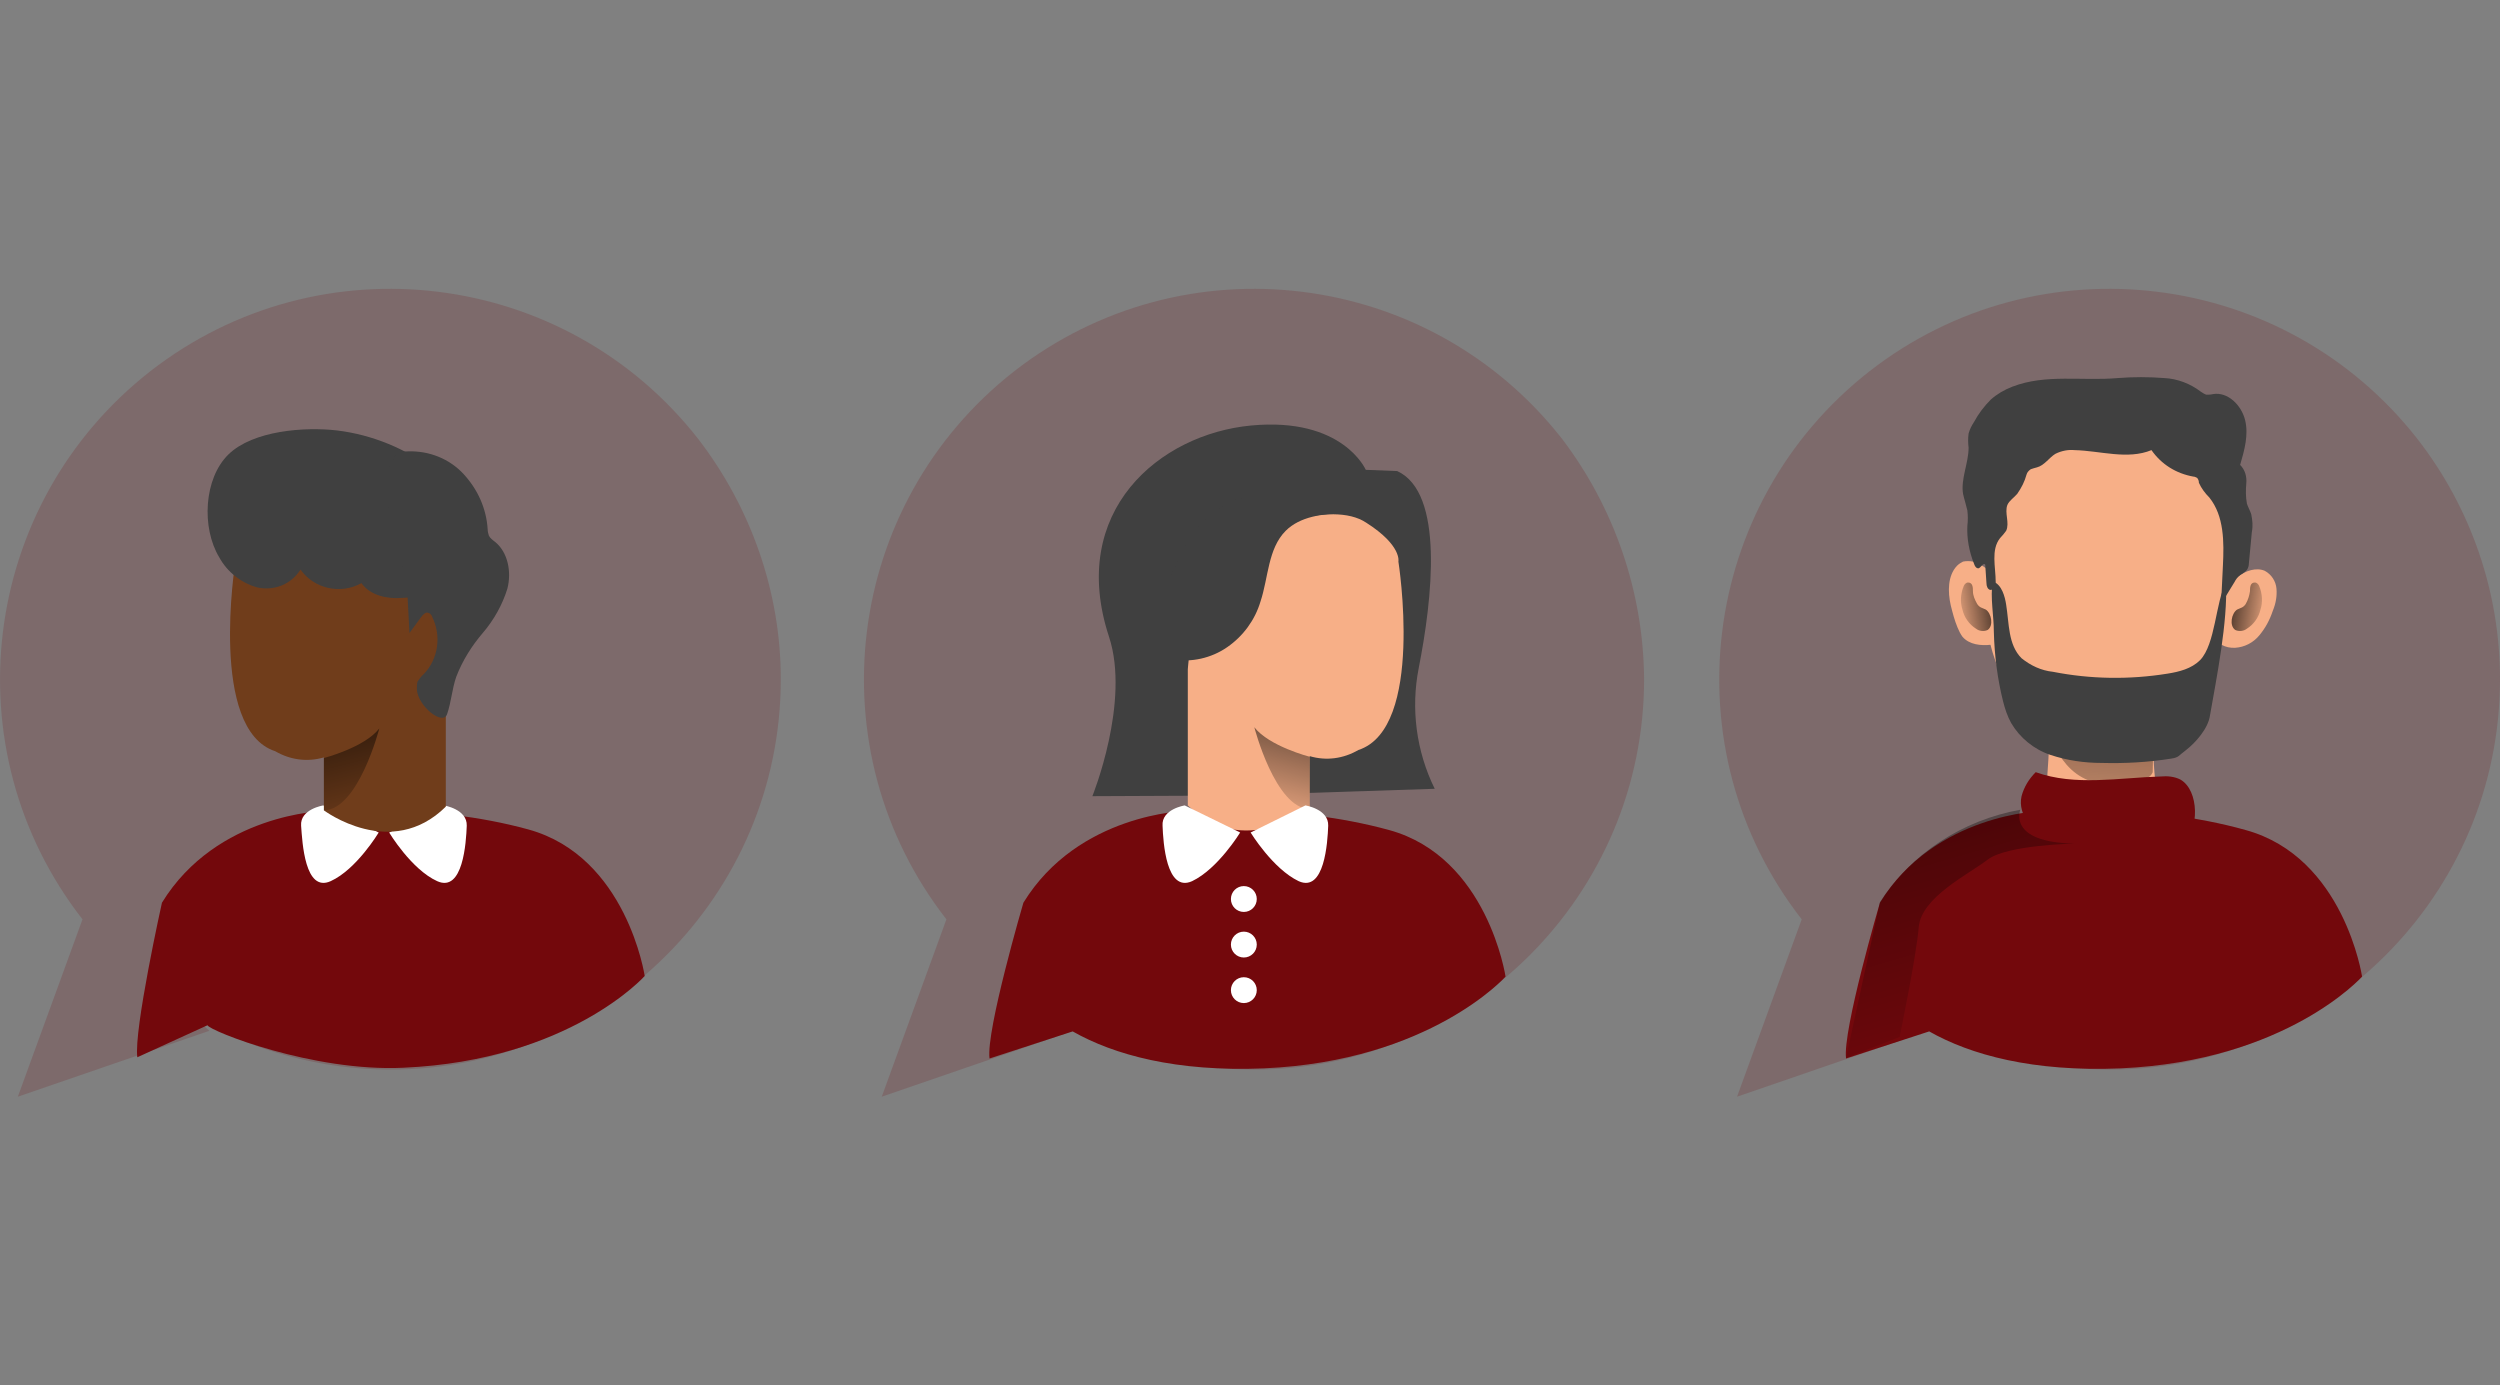 <?xml version="1.0" encoding="utf-8"?>
<!-- Generator: Adobe Illustrator 25.2.3, SVG Export Plug-In . SVG Version: 6.00 Build 0)  -->
<svg version="1.1" id="Layer_1" xmlns="http://www.w3.org/2000/svg" xmlns:xlink="http://www.w3.org/1999/xlink" x="0px" y="0px"
	 viewBox="0 0 406 225" style="enable-background:new 0 0 406 225;" xml:space="preserve">
<rect x="0" y="0" width="406" height="225" fill="#808080" stroke="none"/>
<style type="text/css">
	.st0{opacity:0.18;fill:#73080C;enable-background:new    ;}
	.st1{fill:#73080C;}
	.st2{fill:#FFFFFF;}
	.st3{fill:#703D1B;}
	.st4{fill:#404040;}
	.st5{fill:url(#SVGID_1_);}
	.st6{fill:#F7AF87;}
	.st7{fill:url(#SVGID_2_);}
	.st8{fill:url(#SVGID_3_);}
	.st9{fill:url(#SVGID_4_);}
	.st10{fill:url(#SVGID_5_);}
	.st11{fill:url(#SVGID_6_);}
</style>
<path class="st0" d="M126.8,110.3c0,35-28.4,63.4-63.4,63.4c-11.2,0-22.3-3-32-8.6l2.6,2.3L2.9,178.1l10.5-28.8
	c-21.5-27.6-16.6-67.4,11-89c27.6-21.5,67.4-16.6,89,11C122,82.5,126.8,96.2,126.8,110.3z"/>
<path class="st1" d="M52.6,131.7c0,0-17.4,0.4-26.3,14.9c0,0-4.6,20.7-4,25.1l11.4-5.2c0.3,0.9,17.1,7.6,31.8,6.9
	c27-1.2,39.2-14.9,39.2-14.9s-2.9-19.4-18.9-23.8S52.6,131.7,52.6,131.7z"/>
<path class="st2" d="M52.5,130.8c0,0-3.8,0.6-3.6,3.3s0.6,10.9,4.8,9s7.8-7.9,7.8-7.9L52.5,130.8z"/>
<path class="st2" d="M72.1,130.8c0,0,3.8,0.6,3.7,3.3c-0.1,2.7-0.6,10.9-4.8,9s-7.8-7.9-7.8-7.9L72.1,130.8z"/>
<path class="st3" d="M38.2,91.4c0,0-4.3,27.1,6.5,30.6c2.4,1.4,5.2,1.8,7.9,1v8.6c0,0,10.9,8.2,19.8-0.6v-22.1c0,0-1-13.5-3.7-12.1
	c-0.6,0.3-6.1-0.2-7-10.1c0,0-12.5-5.6-18.3-1.7C37.6,88.9,38.2,91.4,38.2,91.4z"/>
<path class="st4" d="M35.6,90.5c1.3,2.4,3.6,4.2,6.2,4.9c2.7,0.6,5.5-0.5,7-2.9c2.2,3.1,6.5,4.1,9.9,2.2c1.4,2,4.2,2.6,6.6,2.4
	c3.1-0.1,6.1-1.4,8.5-3.5c2.3-2.2,3.4-5.3,3-8.5c-0.5-3.6-3.3-6.6-6.2-8.7c-4.6-3.5-10.1-5.8-15.9-6.5c-5.2-0.6-13.6,0-17.6,3.9
	S32.7,85.7,35.6,90.5z"/>
<linearGradient id="SVGID_1_" gradientUnits="userSpaceOnUse" x1="63.037" y1="925.363" x2="55.587" y2="895.323" gradientTransform="matrix(1.011 0 0 1.011 -4.278 -801.013)">
	<stop  offset="0" style="stop-color:#000000;stop-opacity:0"/>
	<stop  offset="0.99" style="stop-color:#000000"/>
</linearGradient>
<path class="st5" d="M52.6,123.1c0,0,6.6-1.7,9-4.8c0,0-3.4,13.2-9,13.3V123.1z"/>
<path class="st4" d="M66,93.4l0.5,9.4l1.9-2.6c0.3-0.4,0.7-0.8,1.1-0.7s0.6,0.4,0.7,0.7c1.5,3.1,1,6.8-1.4,9.3
	c-0.4,0.3-0.7,0.8-1,1.2c-0.1,0.4-0.1,0.8-0.1,1.3c0.2,2.7,4.2,5.9,4.9,4c0.7-2,0.8-4.1,1.5-6.1c1-2.6,2.5-5,4.3-7.1s3.2-4.6,4-7.2
	c0.7-2.7,0.1-5.9-2-7.6c-0.4-0.3-0.8-0.6-1-1c-0.1-0.3-0.2-0.7-0.2-1c-0.2-3.4-1.6-6.5-3.9-9s-5.6-3.8-9-3.7c-0.6,0-1.1,0.1-1.6,0.4
	c-0.9,0.7-1.6,1.7-1.7,2.8c-1.1,5.1,1.3,10.1,2.1,15.2"/>
<path class="st0" d="M267,110.3c0,35-28.4,63.4-63.4,63.4c-11.2,0-22.2-3-31.9-8.6l2.6,2.3l-31.1,10.7l10.5-28.8
	c-21.5-27.6-16.6-67.4,11-89c27.6-21.5,67.4-16.6,89,11C262.2,82.5,266.9,96.2,267,110.3L267,110.3z"/>
<path class="st1" d="M192.5,131.7c0,0-17.4,0.4-26.3,14.9c0,0-6.1,20.8-5.5,25.3l13.5-4.4c6.7,3.8,16.8,6.6,31.1,6
	c27-1.2,39.2-14.9,39.2-14.9s-2.9-19.4-18.9-23.8S192.5,131.7,192.5,131.7z"/>
<path class="st4" d="M230.4,108.5c2.2-11.2,4.2-28.5-3.5-32l-5.1-0.2c0,0-3.7-8.6-18.6-7.2c-14.9,1.4-29.8,13.9-23.1,34.3
	c3.5,10.6-2.7,25.9-2.7,25.9l21.9-0.1l33.7-1.1l0,0C230,122,229.1,115.1,230.4,108.5z"/>
<path class="st6" d="M227.1,91.2c0,0,4.3,27.1-6.5,30.6c-2.4,1.4-5.2,1.8-7.9,1v8.6c0,0-10.9,8.2-19.8-0.6v-22.1c0,0,1-13.5,3.7-12
	c0.6,0.3,6.1-0.2,7-10.1c0,0,12.5-5.6,18.3-1.7C227.7,88.6,227.1,91.2,227.1,91.2z"/>
<linearGradient id="SVGID_2_" gradientUnits="userSpaceOnUse" x1="-2649.91" y1="925.154" x2="-2657.36" y2="895.114" gradientTransform="matrix(-1.011 0 0 1.011 -2472.95 -801.013)">
	<stop  offset="0" style="stop-color:#000000;stop-opacity:0"/>
	<stop  offset="0.99" style="stop-color:#000000"/>
</linearGradient>
<path class="st7" d="M212.7,122.9c0,0-6.6-1.7-9-4.8c0,0,3.4,13.2,9,13.3V122.9z"/>
<path class="st4" d="M218.1,83.4c-3.3,0-7,0.5-9.3,2.8c-2.9,2.9-2.8,7.6-4.1,11.5c-0.9,3-2.8,5.6-5.4,7.4c-2.6,1.8-5.8,2.5-8.9,2
	c-0.6-0.1-1.2-0.4-1.6-0.9c-0.2-0.5-0.3-1-0.2-1.5c0.3-5.6,1-11.3,3.8-16.1c1.6-2.6,3.8-4.8,6.4-6.4c1.5-1,3.3-1.6,5.1-1.9
	c3.5-0.4,7,1.2,10.2,2.7"/>
<path class="st2" d="M192.4,130.8c0,0-3.8,0.6-3.6,3.3c0.1,2.7,0.6,10.9,4.8,9c4.2-2,7.8-7.9,7.8-7.9L192.4,130.8z"/>
<path class="st2" d="M212,130.8c0,0,3.8,0.6,3.7,3.3s-0.6,10.9-4.8,9c-4.2-2-7.8-7.9-7.8-7.9L212,130.8z"/>
<circle class="st2" cx="202" cy="146" r="2.1"/>
<circle class="st2" cx="202" cy="153.4" r="2.1"/>
<circle class="st2" cx="202" cy="160.8" r="2.1"/>
<path class="st0" d="M406,110.3c0,35-28.4,63.4-63.4,63.4c-11.2,0-22.3-3-32-8.6l2.6,2.3l-31.1,10.7l10.5-28.8
	c-21.5-27.6-16.6-67.4,11-89c27.6-21.5,67.4-16.6,89,11C401.3,82.5,406,96.2,406,110.3L406,110.3z"/>
<path class="st1" d="M331.6,131.7c0,0-17.4,0.4-26.3,14.9c0,0-6.1,20.8-5.5,25.3l13.5-4.4c6.7,3.8,16.8,6.6,31.1,6
	c27-1.2,39.2-14.9,39.2-14.9s-2.9-19.4-18.9-23.8C348.7,130.3,331.6,131.7,331.6,131.7z"/>
<path class="st6" d="M332.9,116.8c0,0-0.2,12.3-1.3,14.8c-1.1,2.5,8.6,10.2,18.4,3.2l0.7-3.1c0,0-1.7-8.6-0.7-16
	C351.1,108.3,332.9,116.8,332.9,116.8z"/>
<linearGradient id="SVGID_3_" gradientUnits="userSpaceOnUse" x1="340.175" y1="935.9" x2="344.495" y2="870.78" gradientTransform="matrix(1.011 0 0 1.011 -4.278 -801.013)">
	<stop  offset="0" style="stop-color:#000000;stop-opacity:0"/>
	<stop  offset="0.99" style="stop-color:#000000"/>
</linearGradient>
<path class="st8" d="M332.7,118.4c0,0,1.7,8.3,9,8.9c7.3,0.6,7.9-1.9,7.9-1.9l0.2-10.6L332.7,118.4z"/>
<path class="st6" d="M321.8,91.8c-0.9-0.6-1.9-0.8-3-0.6c-0.4,0.2-0.7,0.4-1,0.7c-1.5,1.6-1.5,4.2-1,6.4c0.3,1.2,0.6,2.4,1.1,3.6
	c0.2,0.5,0.5,1.1,0.8,1.5c1.1,1.3,3,1.5,4.7,1.3c1,0,2-0.5,2.6-1.3c0.2-0.3,0.2-0.7,0.3-1.1C326.7,97.9,325.6,94.1,321.8,91.8z"/>
<path class="st6" d="M363.5,93.6c1.2-0.9,2.9-1.5,4.3-0.9c1.1,0.6,1.8,1.7,1.9,2.9s-0.1,2.4-0.6,3.6c-0.5,1.5-1.2,2.8-2.2,4
	s-2.4,1.9-3.9,2c-1.6,0.1-3-0.7-3.8-2c-0.4-0.9-0.5-1.8-0.5-2.8c-0.1-0.7,0-1.5,0.3-2.2C359.5,96.6,362.3,94.5,363.5,93.6z"/>
<path class="st6" d="M362.2,97.7c-1.6,13.2-8.9,24.1-19.9,24.1s-19.9-10.8-19.9-24.1s7.1-28.3,18.1-28.3S365.5,70.7,362.2,97.7z"/>
<path class="st4" d="M322.4,91.7l0.2,3c0,0.5,0.2,1,0.6,1.1c0.5,0.1,0.9-0.7,0.9-1.3c0-2.4-0.8-5.2,0.7-7.1c0.4-0.4,0.7-0.8,1-1.2
	c0.6-1.3-0.3-2.9,0.2-4.2c0.3-0.7,1.1-1.2,1.6-1.8c0.7-1,1.2-2,1.5-3.1c0.1-0.4,0.4-0.7,0.7-0.9c0.3-0.1,0.6-0.2,1-0.3
	c1.2-0.3,2-1.6,3-2.2c1-0.5,2.1-0.7,3.1-0.6c4.2,0.1,8.6,1.6,12.5,0c1.6,2.3,4,3.8,6.8,4.3c0.2,0,0.4,0.1,0.6,0.2
	c0.2,0.2,0.3,0.5,0.3,0.8c0.4,0.9,1,1.7,1.7,2.4c2.4,3,2.4,7.2,2.2,11.1l-0.3,6.2l2.2-3.6c0.2-0.4,0.5-0.8,0.9-1.1s0.9-0.5,1.2-1
	c0.1-0.2,0.2-0.5,0.2-0.7l0.5-5.3c0.2-1,0.1-1.9-0.1-2.9c-0.2-0.6-0.5-1.1-0.7-1.7c-0.2-1.1-0.2-2.2-0.1-3.3c0.1-1.1-0.2-2.2-1-3
	c0.7-2.4,1.4-4.9,0.8-7.3s-2.8-4.6-5.2-4.2c-0.4,0.1-0.8,0.1-1.1,0.1c-0.3-0.1-0.6-0.3-0.9-0.5c-1.7-1.3-3.8-2.1-5.9-2.2
	c-2.5-0.2-5.1-0.2-7.6,0c-5.7,0.5-11.7-0.7-17.1,1.4c-1.3,0.5-2.5,1.2-3.5,2.1c-1.1,1.1-2,2.3-2.7,3.6c-0.4,0.6-0.7,1.2-0.9,1.9
	c-0.1,0.8-0.1,1.5,0,2.3c0,2.5-1.3,5.1-0.9,7.5c0.2,0.9,0.5,1.8,0.7,2.7c0.1,0.8,0.1,1.7,0,2.5c-0.1,2.1,0.3,4.2,1.1,6.2
	c0.1,0.3,0.3,0.7,0.7,0.7C321.7,92.2,322.1,91.3,322.4,91.7z"/>
<path class="st4" d="M325.3,113.9c0.3,1.2,0.7,2.4,1.3,3.5c1.4,2.4,3.7,4.3,6.4,5.2c2.7,0.9,5.5,1.3,8.3,1.3
	c3.8,0.1,7.5-0.1,11.3-0.7c1.3-0.2,1.2-0.5,2.3-1.3c1.7-1.3,3.7-3.6,4-5.7c1.1-6.3,2.9-15.2,2.6-21.6c-1.7,3.2-1.7,10-4.2,12.6
	c-1.4,1.4-3.4,1.9-5.3,2.2c-6.2,1-12.5,0.9-18.6-0.3c-1.9-0.2-3.6-1-5.1-2.2c-2.2-2.2-2-5.6-2.5-8.7c-0.2-1.3-0.7-3.3-2.2-3.8
	c-0.4,2.7,0.2,5.6,0.2,8.2C323.9,106.5,324.4,110.3,325.3,113.9z"/>
<linearGradient id="SVGID_4_" gradientUnits="userSpaceOnUse" x1="317.779" y1="890.409" x2="327.779" y2="888.959" gradientTransform="matrix(1.011 0 0 1.011 -4.278 -801.013)">
	<stop  offset="0" style="stop-color:#000000;stop-opacity:0"/>
	<stop  offset="0.99" style="stop-color:#000000"/>
</linearGradient>
<path class="st9" d="M320.4,96c0-0.3,0-0.6-0.1-0.9c-0.1-0.3-0.3-0.5-0.7-0.5c-0.3,0-0.6,0.3-0.7,0.6c-0.5,1.2-0.6,2.6-0.2,3.8
	c0.3,1.3,1.1,2.4,2.2,3.1c0.5,0.4,1.3,0.5,1.9,0.2c1-0.7,0.6-2.7-0.3-3.3c-0.6-0.3-1-0.3-1.4-0.9C320.7,97.4,320.4,96.7,320.4,96z"
	/>
<linearGradient id="SVGID_5_" gradientUnits="userSpaceOnUse" x1="-2603.277" y1="890.399" x2="-2593.277" y2="888.949" gradientTransform="matrix(-1.011 0 0 1.011 -2262.905 -801.013)">
	<stop  offset="0" style="stop-color:#000000;stop-opacity:0"/>
	<stop  offset="0.99" style="stop-color:#000000"/>
</linearGradient>
<path class="st10" d="M365.4,96c0-0.3,0-0.6,0.1-0.9c0.1-0.3,0.3-0.5,0.7-0.5c0.3,0,0.6,0.3,0.7,0.6c0.5,1.2,0.6,2.6,0.2,3.8
	c-0.3,1.3-1.1,2.4-2.2,3.1c-0.5,0.4-1.3,0.5-1.9,0.2c-1-0.7-0.6-2.7,0.3-3.3c0.6-0.3,1-0.3,1.4-0.9C365.1,97.4,365.3,96.7,365.4,96z
	"/>
<path class="st1" d="M354.1,126.6c-1-0.5-2.1-0.6-3.2-0.5c-6.8,0.2-13.9,1.6-20.3-0.7c-1.1,1.1-1.9,2.4-2.3,3.9
	c-0.7,3.1,2,6,4.8,7.4c4.8,2.4,10.4,2.4,15.7,2c2.1-0.1,4.4-0.3,5.9-1.7C357.1,134.7,357.2,128.4,354.1,126.6z"/>
<linearGradient id="SVGID_6_" gradientUnits="userSpaceOnUse" x1="325.1" y1="965.661" x2="290.32" y2="845.691" gradientTransform="matrix(1.011 0 0 1.011 -4.278 -801.013)">
	<stop  offset="0" style="stop-color:#000000;stop-opacity:0"/>
	<stop  offset="0.99" style="stop-color:#000000"/>
</linearGradient>
<path class="st11" d="M328.1,131.5c0,0-2.2,5.3,8.8,5.5c0,0-11,0.2-14.1,2.6c-3.1,2.4-10.8,6.1-11.2,11c-0.4,4.8-3.1,17.8-3.1,17.8
	l-8.7,3.4l5.5-25.3C310.4,138.6,318.7,133.2,328.1,131.5z"/>
</svg>
